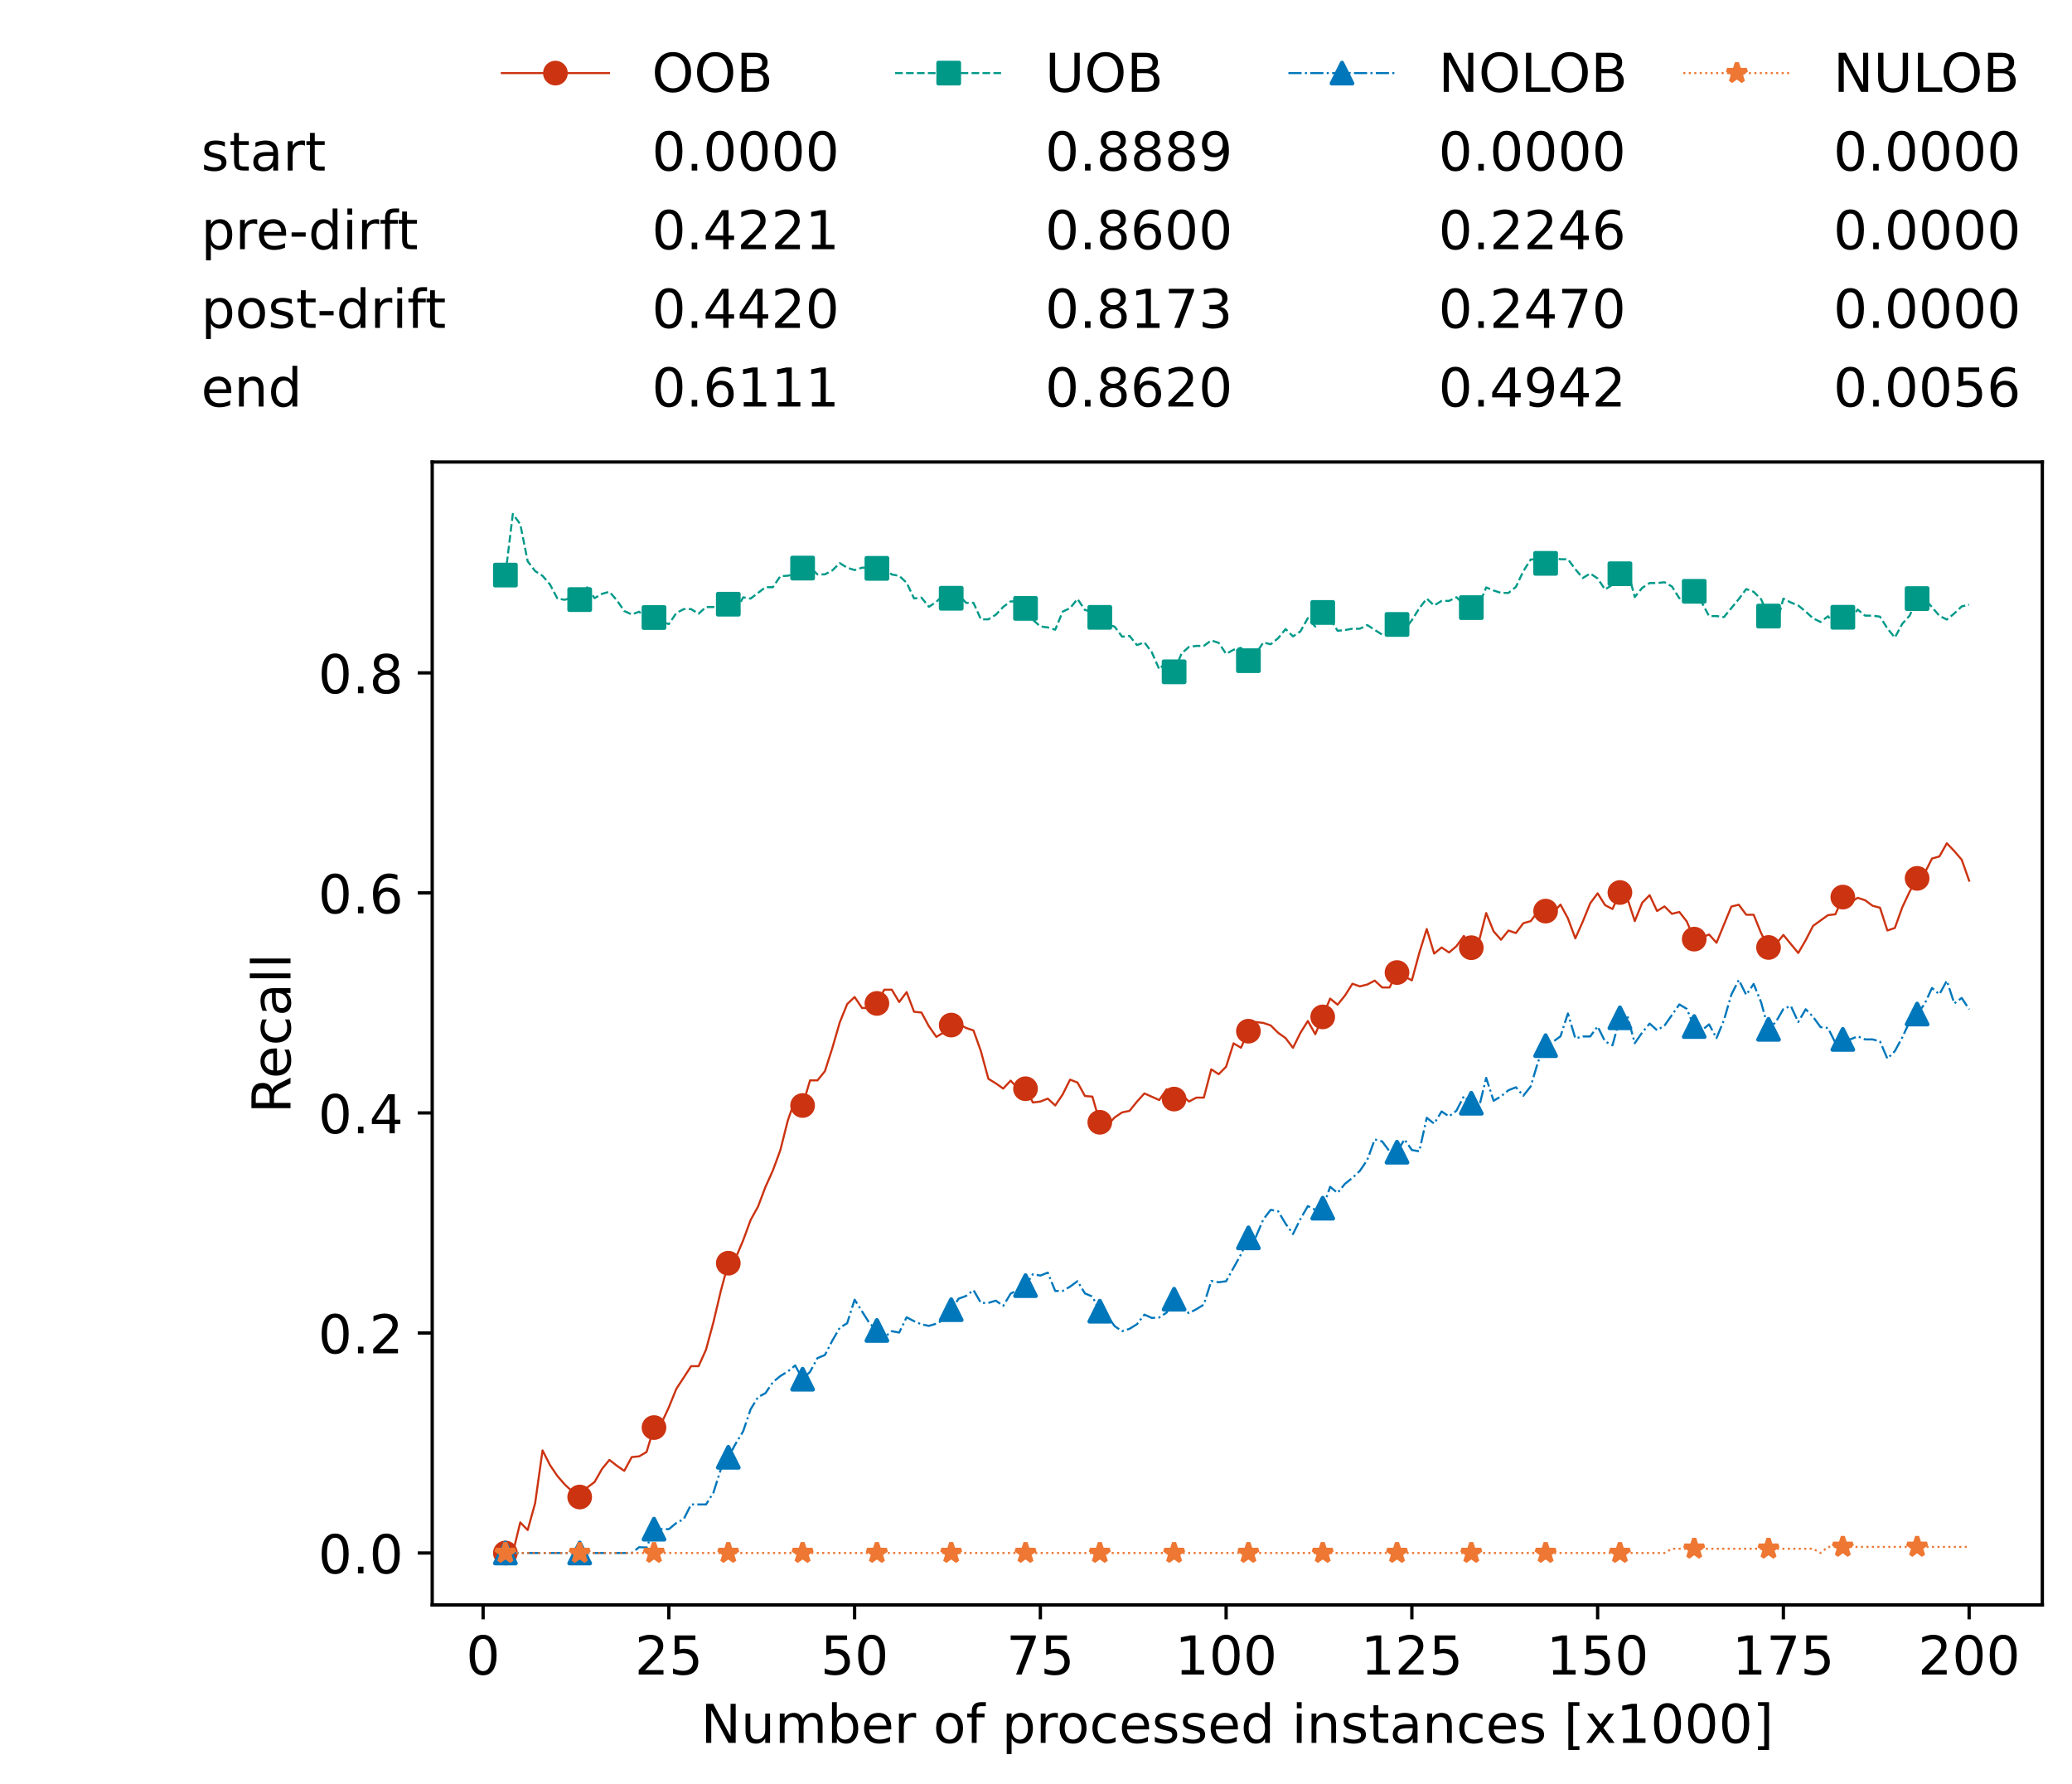 <?xml version="1.0" encoding="utf-8" standalone="no"?>
<!DOCTYPE svg PUBLIC "-//W3C//DTD SVG 1.1//EN"
  "http://www.w3.org/Graphics/SVG/1.1/DTD/svg11.dtd">
<!-- Created with matplotlib (https://matplotlib.org/) -->
<svg height="432.615pt" version="1.1" viewBox="0 0 502.65 432.615" width="502.65pt" xmlns="http://www.w3.org/2000/svg" xmlns:xlink="http://www.w3.org/1999/xlink">
 <defs>
  <style type="text/css">*{stroke-linecap:butt;stroke-linejoin:round;}</style>
 </defs>
 <g id="figure_1">
  <g id="patch_1">
   <path d="M 0 432.615 
L 502.65 432.615 
L 502.65 0 
L 0 0 
z
" style="fill:#ffffff;"/>
  </g>
  <g id="axes_1">
   <g id="patch_2">
    <path d="M 104.85 389.252 
L 495.45 389.252 
L 495.45 112.052 
L 104.85 112.052 
z
" style="fill:#ffffff;"/>
   </g>
   <g id="matplotlib.axis_1">
    <g id="xtick_1">
     <g id="line2d_1">
      <defs>
       <path d="M 0 0 
L 0 3.5 
" id="m13633dc37e" style="stroke:#000000;stroke-width:0.8;"/>
      </defs>
      <g>
       <use style="stroke:#000000;stroke-width:0.8;" x="117.197" xlink:href="#m13633dc37e" y="389.252"/>
      </g>
     </g>
     <g id="text_1">
      <!-- 0 -->
      <g transform="translate(113.061 406.13)scale(0.13 -0.13)">
       <defs>
        <path d="M 31.781 66.406 
Q 24.172 66.406 20.328 58.906 
Q 16.5 51.422 16.5 36.375 
Q 16.5 21.391 20.328 13.891 
Q 24.172 6.391 31.781 6.391 
Q 39.453 6.391 43.281 13.891 
Q 47.125 21.391 47.125 36.375 
Q 47.125 51.422 43.281 58.906 
Q 39.453 66.406 31.781 66.406 
z
M 31.781 74.219 
Q 44.047 74.219 50.516 64.516 
Q 56.984 54.828 56.984 36.375 
Q 56.984 17.969 50.516 8.266 
Q 44.047 -1.422 31.781 -1.422 
Q 19.531 -1.422 13.062 8.266 
Q 6.594 17.969 6.594 36.375 
Q 6.594 54.828 13.062 64.516 
Q 19.531 74.219 31.781 74.219 
z
" id="DejaVuSans-48"/>
       </defs>
       <use xlink:href="#DejaVuSans-48"/>
      </g>
     </g>
    </g>
    <g id="xtick_2">
     <g id="line2d_2">
      <g>
       <use style="stroke:#000000;stroke-width:0.8;" x="162.259" xlink:href="#m13633dc37e" y="389.252"/>
      </g>
     </g>
     <g id="text_2">
      <!-- 25 -->
      <g transform="translate(153.988 406.13)scale(0.13 -0.13)">
       <defs>
        <path d="M 19.188 8.297 
L 53.609 8.297 
L 53.609 0 
L 7.328 0 
L 7.328 8.297 
Q 12.938 14.109 22.625 23.891 
Q 32.328 33.688 34.812 36.531 
Q 39.547 41.844 41.422 45.531 
Q 43.312 49.219 43.312 52.781 
Q 43.312 58.594 39.234 62.25 
Q 35.156 65.922 28.609 65.922 
Q 23.969 65.922 18.812 64.312 
Q 13.672 62.703 7.812 59.422 
L 7.812 69.391 
Q 13.766 71.781 18.938 73 
Q 24.125 74.219 28.422 74.219 
Q 39.75 74.219 46.484 68.547 
Q 53.219 62.891 53.219 53.422 
Q 53.219 48.922 51.531 44.891 
Q 49.859 40.875 45.406 35.406 
Q 44.188 33.984 37.641 27.219 
Q 31.109 20.453 19.188 8.297 
z
" id="DejaVuSans-50"/>
        <path d="M 10.797 72.906 
L 49.516 72.906 
L 49.516 64.594 
L 19.828 64.594 
L 19.828 46.734 
Q 21.969 47.469 24.109 47.828 
Q 26.266 48.188 28.422 48.188 
Q 40.625 48.188 47.75 41.5 
Q 54.891 34.812 54.891 23.391 
Q 54.891 11.625 47.562 5.094 
Q 40.234 -1.422 26.906 -1.422 
Q 22.312 -1.422 17.547 -0.641 
Q 12.797 0.141 7.719 1.703 
L 7.719 11.625 
Q 12.109 9.234 16.797 8.062 
Q 21.484 6.891 26.703 6.891 
Q 35.156 6.891 40.078 11.328 
Q 45.016 15.766 45.016 23.391 
Q 45.016 31 40.078 35.438 
Q 35.156 39.891 26.703 39.891 
Q 22.75 39.891 18.812 39.016 
Q 14.891 38.141 10.797 36.281 
z
" id="DejaVuSans-53"/>
       </defs>
       <use xlink:href="#DejaVuSans-50"/>
       <use x="63.623" xlink:href="#DejaVuSans-53"/>
      </g>
     </g>
    </g>
    <g id="xtick_3">
     <g id="line2d_3">
      <g>
       <use style="stroke:#000000;stroke-width:0.8;" x="207.322" xlink:href="#m13633dc37e" y="389.252"/>
      </g>
     </g>
     <g id="text_3">
      <!-- 50 -->
      <g transform="translate(199.05 406.13)scale(0.13 -0.13)">
       <use xlink:href="#DejaVuSans-53"/>
       <use x="63.623" xlink:href="#DejaVuSans-48"/>
      </g>
     </g>
    </g>
    <g id="xtick_4">
     <g id="line2d_4">
      <g>
       <use style="stroke:#000000;stroke-width:0.8;" x="252.384" xlink:href="#m13633dc37e" y="389.252"/>
      </g>
     </g>
     <g id="text_4">
      <!-- 75 -->
      <g transform="translate(244.113 406.13)scale(0.13 -0.13)">
       <defs>
        <path d="M 8.203 72.906 
L 55.078 72.906 
L 55.078 68.703 
L 28.609 0 
L 18.312 0 
L 43.219 64.594 
L 8.203 64.594 
z
" id="DejaVuSans-55"/>
       </defs>
       <use xlink:href="#DejaVuSans-55"/>
       <use x="63.623" xlink:href="#DejaVuSans-53"/>
      </g>
     </g>
    </g>
    <g id="xtick_5">
     <g id="line2d_5">
      <g>
       <use style="stroke:#000000;stroke-width:0.8;" x="297.446" xlink:href="#m13633dc37e" y="389.252"/>
      </g>
     </g>
     <g id="text_5">
      <!-- 100 -->
      <g transform="translate(285.039 406.13)scale(0.13 -0.13)">
       <defs>
        <path d="M 12.406 8.297 
L 28.516 8.297 
L 28.516 63.922 
L 10.984 60.406 
L 10.984 69.391 
L 28.422 72.906 
L 38.281 72.906 
L 38.281 8.297 
L 54.391 8.297 
L 54.391 0 
L 12.406 0 
z
" id="DejaVuSans-49"/>
       </defs>
       <use xlink:href="#DejaVuSans-49"/>
       <use x="63.623" xlink:href="#DejaVuSans-48"/>
       <use x="127.246" xlink:href="#DejaVuSans-48"/>
      </g>
     </g>
    </g>
    <g id="xtick_6">
     <g id="line2d_6">
      <g>
       <use style="stroke:#000000;stroke-width:0.8;" x="342.509" xlink:href="#m13633dc37e" y="389.252"/>
      </g>
     </g>
     <g id="text_6">
      <!-- 125 -->
      <g transform="translate(330.102 406.13)scale(0.13 -0.13)">
       <use xlink:href="#DejaVuSans-49"/>
       <use x="63.623" xlink:href="#DejaVuSans-50"/>
       <use x="127.246" xlink:href="#DejaVuSans-53"/>
      </g>
     </g>
    </g>
    <g id="xtick_7">
     <g id="line2d_7">
      <g>
       <use style="stroke:#000000;stroke-width:0.8;" x="387.571" xlink:href="#m13633dc37e" y="389.252"/>
      </g>
     </g>
     <g id="text_7">
      <!-- 150 -->
      <g transform="translate(375.164 406.13)scale(0.13 -0.13)">
       <use xlink:href="#DejaVuSans-49"/>
       <use x="63.623" xlink:href="#DejaVuSans-53"/>
       <use x="127.246" xlink:href="#DejaVuSans-48"/>
      </g>
     </g>
    </g>
    <g id="xtick_8">
     <g id="line2d_8">
      <g>
       <use style="stroke:#000000;stroke-width:0.8;" x="432.633" xlink:href="#m13633dc37e" y="389.252"/>
      </g>
     </g>
     <g id="text_8">
      <!-- 175 -->
      <g transform="translate(420.226 406.13)scale(0.13 -0.13)">
       <use xlink:href="#DejaVuSans-49"/>
       <use x="63.623" xlink:href="#DejaVuSans-55"/>
       <use x="127.246" xlink:href="#DejaVuSans-53"/>
      </g>
     </g>
    </g>
    <g id="xtick_9">
     <g id="line2d_9">
      <g>
       <use style="stroke:#000000;stroke-width:0.8;" x="477.695" xlink:href="#m13633dc37e" y="389.252"/>
      </g>
     </g>
     <g id="text_9">
      <!-- 200 -->
      <g transform="translate(465.289 406.13)scale(0.13 -0.13)">
       <use xlink:href="#DejaVuSans-50"/>
       <use x="63.623" xlink:href="#DejaVuSans-48"/>
       <use x="127.246" xlink:href="#DejaVuSans-48"/>
      </g>
     </g>
    </g>
    <g id="text_10">
     <!-- Number of processed instances [x1000] -->
     <g transform="translate(170.025 422.711)scale(0.13 -0.13)">
      <defs>
       <path d="M 9.812 72.906 
L 23.094 72.906 
L 55.422 11.922 
L 55.422 72.906 
L 64.984 72.906 
L 64.984 0 
L 51.703 0 
L 19.391 60.984 
L 19.391 0 
L 9.812 0 
z
" id="DejaVuSans-78"/>
       <path d="M 8.5 21.578 
L 8.5 54.688 
L 17.484 54.688 
L 17.484 21.922 
Q 17.484 14.156 20.5 10.266 
Q 23.531 6.391 29.594 6.391 
Q 36.859 6.391 41.078 11.031 
Q 45.312 15.672 45.312 23.688 
L 45.312 54.688 
L 54.297 54.688 
L 54.297 0 
L 45.312 0 
L 45.312 8.406 
Q 42.047 3.422 37.719 1 
Q 33.406 -1.422 27.688 -1.422 
Q 18.266 -1.422 13.375 4.438 
Q 8.5 10.297 8.5 21.578 
z
M 31.109 56 
z
" id="DejaVuSans-117"/>
       <path d="M 52 44.188 
Q 55.375 50.25 60.062 53.125 
Q 64.75 56 71.094 56 
Q 79.641 56 84.281 50.016 
Q 88.922 44.047 88.922 33.016 
L 88.922 0 
L 79.891 0 
L 79.891 32.719 
Q 79.891 40.578 77.094 44.375 
Q 74.312 48.188 68.609 48.188 
Q 61.625 48.188 57.562 43.547 
Q 53.516 38.922 53.516 30.906 
L 53.516 0 
L 44.484 0 
L 44.484 32.719 
Q 44.484 40.625 41.703 44.406 
Q 38.922 48.188 33.109 48.188 
Q 26.219 48.188 22.156 43.531 
Q 18.109 38.875 18.109 30.906 
L 18.109 0 
L 9.078 0 
L 9.078 54.688 
L 18.109 54.688 
L 18.109 46.188 
Q 21.188 51.219 25.484 53.609 
Q 29.781 56 35.688 56 
Q 41.656 56 45.828 52.969 
Q 50 49.953 52 44.188 
z
" id="DejaVuSans-109"/>
       <path d="M 48.688 27.297 
Q 48.688 37.203 44.609 42.844 
Q 40.531 48.484 33.406 48.484 
Q 26.266 48.484 22.188 42.844 
Q 18.109 37.203 18.109 27.297 
Q 18.109 17.391 22.188 11.75 
Q 26.266 6.109 33.406 6.109 
Q 40.531 6.109 44.609 11.75 
Q 48.688 17.391 48.688 27.297 
z
M 18.109 46.391 
Q 20.953 51.266 25.266 53.625 
Q 29.594 56 35.594 56 
Q 45.562 56 51.781 48.094 
Q 58.016 40.188 58.016 27.297 
Q 58.016 14.406 51.781 6.484 
Q 45.562 -1.422 35.594 -1.422 
Q 29.594 -1.422 25.266 0.953 
Q 20.953 3.328 18.109 8.203 
L 18.109 0 
L 9.078 0 
L 9.078 75.984 
L 18.109 75.984 
z
" id="DejaVuSans-98"/>
       <path d="M 56.203 29.594 
L 56.203 25.203 
L 14.891 25.203 
Q 15.484 15.922 20.484 11.062 
Q 25.484 6.203 34.422 6.203 
Q 39.594 6.203 44.453 7.469 
Q 49.312 8.734 54.109 11.281 
L 54.109 2.781 
Q 49.266 0.734 44.188 -0.344 
Q 39.109 -1.422 33.891 -1.422 
Q 20.797 -1.422 13.156 6.188 
Q 5.516 13.812 5.516 26.812 
Q 5.516 40.234 12.766 48.109 
Q 20.016 56 32.328 56 
Q 43.359 56 49.781 48.891 
Q 56.203 41.797 56.203 29.594 
z
M 47.219 32.234 
Q 47.125 39.594 43.094 43.984 
Q 39.062 48.391 32.422 48.391 
Q 24.906 48.391 20.391 44.141 
Q 15.875 39.891 15.188 32.172 
z
" id="DejaVuSans-101"/>
       <path d="M 41.109 46.297 
Q 39.594 47.172 37.812 47.578 
Q 36.031 48 33.891 48 
Q 26.266 48 22.188 43.047 
Q 18.109 38.094 18.109 28.812 
L 18.109 0 
L 9.078 0 
L 9.078 54.688 
L 18.109 54.688 
L 18.109 46.188 
Q 20.953 51.172 25.484 53.578 
Q 30.031 56 36.531 56 
Q 37.453 56 38.578 55.875 
Q 39.703 55.766 41.062 55.516 
z
" id="DejaVuSans-114"/>
       <path id="DejaVuSans-32"/>
       <path d="M 30.609 48.391 
Q 23.391 48.391 19.188 42.75 
Q 14.984 37.109 14.984 27.297 
Q 14.984 17.484 19.156 11.844 
Q 23.344 6.203 30.609 6.203 
Q 37.797 6.203 41.984 11.859 
Q 46.188 17.531 46.188 27.297 
Q 46.188 37.016 41.984 42.703 
Q 37.797 48.391 30.609 48.391 
z
M 30.609 56 
Q 42.328 56 49.016 48.375 
Q 55.719 40.766 55.719 27.297 
Q 55.719 13.875 49.016 6.219 
Q 42.328 -1.422 30.609 -1.422 
Q 18.844 -1.422 12.172 6.219 
Q 5.516 13.875 5.516 27.297 
Q 5.516 40.766 12.172 48.375 
Q 18.844 56 30.609 56 
z
" id="DejaVuSans-111"/>
       <path d="M 37.109 75.984 
L 37.109 68.5 
L 28.516 68.5 
Q 23.688 68.5 21.797 66.547 
Q 19.922 64.594 19.922 59.516 
L 19.922 54.688 
L 34.719 54.688 
L 34.719 47.703 
L 19.922 47.703 
L 19.922 0 
L 10.891 0 
L 10.891 47.703 
L 2.297 47.703 
L 2.297 54.688 
L 10.891 54.688 
L 10.891 58.5 
Q 10.891 67.625 15.141 71.797 
Q 19.391 75.984 28.609 75.984 
z
" id="DejaVuSans-102"/>
       <path d="M 18.109 8.203 
L 18.109 -20.797 
L 9.078 -20.797 
L 9.078 54.688 
L 18.109 54.688 
L 18.109 46.391 
Q 20.953 51.266 25.266 53.625 
Q 29.594 56 35.594 56 
Q 45.562 56 51.781 48.094 
Q 58.016 40.188 58.016 27.297 
Q 58.016 14.406 51.781 6.484 
Q 45.562 -1.422 35.594 -1.422 
Q 29.594 -1.422 25.266 0.953 
Q 20.953 3.328 18.109 8.203 
z
M 48.688 27.297 
Q 48.688 37.203 44.609 42.844 
Q 40.531 48.484 33.406 48.484 
Q 26.266 48.484 22.188 42.844 
Q 18.109 37.203 18.109 27.297 
Q 18.109 17.391 22.188 11.75 
Q 26.266 6.109 33.406 6.109 
Q 40.531 6.109 44.609 11.75 
Q 48.688 17.391 48.688 27.297 
z
" id="DejaVuSans-112"/>
       <path d="M 48.781 52.594 
L 48.781 44.188 
Q 44.969 46.297 41.141 47.344 
Q 37.312 48.391 33.406 48.391 
Q 24.656 48.391 19.812 42.844 
Q 14.984 37.312 14.984 27.297 
Q 14.984 17.281 19.812 11.734 
Q 24.656 6.203 33.406 6.203 
Q 37.312 6.203 41.141 7.25 
Q 44.969 8.297 48.781 10.406 
L 48.781 2.094 
Q 45.016 0.344 40.984 -0.531 
Q 36.969 -1.422 32.422 -1.422 
Q 20.062 -1.422 12.781 6.344 
Q 5.516 14.109 5.516 27.297 
Q 5.516 40.672 12.859 48.328 
Q 20.219 56 33.016 56 
Q 37.156 56 41.109 55.141 
Q 45.062 54.297 48.781 52.594 
z
" id="DejaVuSans-99"/>
       <path d="M 44.281 53.078 
L 44.281 44.578 
Q 40.484 46.531 36.375 47.5 
Q 32.281 48.484 27.875 48.484 
Q 21.188 48.484 17.844 46.438 
Q 14.5 44.391 14.5 40.281 
Q 14.5 37.156 16.891 35.375 
Q 19.281 33.594 26.516 31.984 
L 29.594 31.297 
Q 39.156 29.25 43.188 25.516 
Q 47.219 21.781 47.219 15.094 
Q 47.219 7.469 41.188 3.016 
Q 35.156 -1.422 24.609 -1.422 
Q 20.219 -1.422 15.453 -0.562 
Q 10.688 0.297 5.422 2 
L 5.422 11.281 
Q 10.406 8.688 15.234 7.391 
Q 20.062 6.109 24.812 6.109 
Q 31.156 6.109 34.562 8.281 
Q 37.984 10.453 37.984 14.406 
Q 37.984 18.062 35.516 20.016 
Q 33.062 21.969 24.703 23.781 
L 21.578 24.516 
Q 13.234 26.266 9.516 29.906 
Q 5.812 33.547 5.812 39.891 
Q 5.812 47.609 11.281 51.797 
Q 16.75 56 26.812 56 
Q 31.781 56 36.172 55.266 
Q 40.578 54.547 44.281 53.078 
z
" id="DejaVuSans-115"/>
       <path d="M 45.406 46.391 
L 45.406 75.984 
L 54.391 75.984 
L 54.391 0 
L 45.406 0 
L 45.406 8.203 
Q 42.578 3.328 38.25 0.953 
Q 33.938 -1.422 27.875 -1.422 
Q 17.969 -1.422 11.734 6.484 
Q 5.516 14.406 5.516 27.297 
Q 5.516 40.188 11.734 48.094 
Q 17.969 56 27.875 56 
Q 33.938 56 38.25 53.625 
Q 42.578 51.266 45.406 46.391 
z
M 14.797 27.297 
Q 14.797 17.391 18.875 11.75 
Q 22.953 6.109 30.078 6.109 
Q 37.203 6.109 41.297 11.75 
Q 45.406 17.391 45.406 27.297 
Q 45.406 37.203 41.297 42.844 
Q 37.203 48.484 30.078 48.484 
Q 22.953 48.484 18.875 42.844 
Q 14.797 37.203 14.797 27.297 
z
" id="DejaVuSans-100"/>
       <path d="M 9.422 54.688 
L 18.406 54.688 
L 18.406 0 
L 9.422 0 
z
M 9.422 75.984 
L 18.406 75.984 
L 18.406 64.594 
L 9.422 64.594 
z
" id="DejaVuSans-105"/>
       <path d="M 54.891 33.016 
L 54.891 0 
L 45.906 0 
L 45.906 32.719 
Q 45.906 40.484 42.875 44.328 
Q 39.844 48.188 33.797 48.188 
Q 26.516 48.188 22.312 43.547 
Q 18.109 38.922 18.109 30.906 
L 18.109 0 
L 9.078 0 
L 9.078 54.688 
L 18.109 54.688 
L 18.109 46.188 
Q 21.344 51.125 25.703 53.562 
Q 30.078 56 35.797 56 
Q 45.219 56 50.047 50.172 
Q 54.891 44.344 54.891 33.016 
z
" id="DejaVuSans-110"/>
       <path d="M 18.312 70.219 
L 18.312 54.688 
L 36.812 54.688 
L 36.812 47.703 
L 18.312 47.703 
L 18.312 18.016 
Q 18.312 11.328 20.141 9.422 
Q 21.969 7.516 27.594 7.516 
L 36.812 7.516 
L 36.812 0 
L 27.594 0 
Q 17.188 0 13.234 3.875 
Q 9.281 7.766 9.281 18.016 
L 9.281 47.703 
L 2.688 47.703 
L 2.688 54.688 
L 9.281 54.688 
L 9.281 70.219 
z
" id="DejaVuSans-116"/>
       <path d="M 34.281 27.484 
Q 23.391 27.484 19.188 25 
Q 14.984 22.516 14.984 16.5 
Q 14.984 11.719 18.141 8.906 
Q 21.297 6.109 26.703 6.109 
Q 34.188 6.109 38.703 11.406 
Q 43.219 16.703 43.219 25.484 
L 43.219 27.484 
z
M 52.203 31.203 
L 52.203 0 
L 43.219 0 
L 43.219 8.297 
Q 40.141 3.328 35.547 0.953 
Q 30.953 -1.422 24.312 -1.422 
Q 15.922 -1.422 10.953 3.297 
Q 6 8.016 6 15.922 
Q 6 25.141 12.172 29.828 
Q 18.359 34.516 30.609 34.516 
L 43.219 34.516 
L 43.219 35.406 
Q 43.219 41.609 39.141 45 
Q 35.062 48.391 27.688 48.391 
Q 23 48.391 18.547 47.266 
Q 14.109 46.141 10.016 43.891 
L 10.016 52.203 
Q 14.938 54.109 19.578 55.047 
Q 24.219 56 28.609 56 
Q 40.484 56 46.344 49.844 
Q 52.203 43.703 52.203 31.203 
z
" id="DejaVuSans-97"/>
       <path d="M 8.594 75.984 
L 29.297 75.984 
L 29.297 69 
L 17.578 69 
L 17.578 -6.203 
L 29.297 -6.203 
L 29.297 -13.188 
L 8.594 -13.188 
z
" id="DejaVuSans-91"/>
       <path d="M 54.891 54.688 
L 35.109 28.078 
L 55.906 0 
L 45.312 0 
L 29.391 21.484 
L 13.484 0 
L 2.875 0 
L 24.125 28.609 
L 4.688 54.688 
L 15.281 54.688 
L 29.781 35.203 
L 44.281 54.688 
z
" id="DejaVuSans-120"/>
       <path d="M 30.422 75.984 
L 30.422 -13.188 
L 9.719 -13.188 
L 9.719 -6.203 
L 21.391 -6.203 
L 21.391 69 
L 9.719 69 
L 9.719 75.984 
z
" id="DejaVuSans-93"/>
      </defs>
      <use xlink:href="#DejaVuSans-78"/>
      <use x="74.805" xlink:href="#DejaVuSans-117"/>
      <use x="138.184" xlink:href="#DejaVuSans-109"/>
      <use x="235.596" xlink:href="#DejaVuSans-98"/>
      <use x="299.072" xlink:href="#DejaVuSans-101"/>
      <use x="360.596" xlink:href="#DejaVuSans-114"/>
      <use x="401.709" xlink:href="#DejaVuSans-32"/>
      <use x="433.496" xlink:href="#DejaVuSans-111"/>
      <use x="494.678" xlink:href="#DejaVuSans-102"/>
      <use x="529.883" xlink:href="#DejaVuSans-32"/>
      <use x="561.67" xlink:href="#DejaVuSans-112"/>
      <use x="625.146" xlink:href="#DejaVuSans-114"/>
      <use x="664.01" xlink:href="#DejaVuSans-111"/>
      <use x="725.191" xlink:href="#DejaVuSans-99"/>
      <use x="780.172" xlink:href="#DejaVuSans-101"/>
      <use x="841.695" xlink:href="#DejaVuSans-115"/>
      <use x="893.795" xlink:href="#DejaVuSans-115"/>
      <use x="945.895" xlink:href="#DejaVuSans-101"/>
      <use x="1007.418" xlink:href="#DejaVuSans-100"/>
      <use x="1070.895" xlink:href="#DejaVuSans-32"/>
      <use x="1102.682" xlink:href="#DejaVuSans-105"/>
      <use x="1130.465" xlink:href="#DejaVuSans-110"/>
      <use x="1193.844" xlink:href="#DejaVuSans-115"/>
      <use x="1245.943" xlink:href="#DejaVuSans-116"/>
      <use x="1285.152" xlink:href="#DejaVuSans-97"/>
      <use x="1346.432" xlink:href="#DejaVuSans-110"/>
      <use x="1409.811" xlink:href="#DejaVuSans-99"/>
      <use x="1464.791" xlink:href="#DejaVuSans-101"/>
      <use x="1526.314" xlink:href="#DejaVuSans-115"/>
      <use x="1578.414" xlink:href="#DejaVuSans-32"/>
      <use x="1610.201" xlink:href="#DejaVuSans-91"/>
      <use x="1649.215" xlink:href="#DejaVuSans-120"/>
      <use x="1708.395" xlink:href="#DejaVuSans-49"/>
      <use x="1772.018" xlink:href="#DejaVuSans-48"/>
      <use x="1835.641" xlink:href="#DejaVuSans-48"/>
      <use x="1899.264" xlink:href="#DejaVuSans-48"/>
      <use x="1962.887" xlink:href="#DejaVuSans-93"/>
     </g>
    </g>
   </g>
   <g id="matplotlib.axis_2">
    <g id="ytick_1">
     <g id="line2d_10">
      <defs>
       <path d="M 0 0 
L -3.5 0 
" id="m7b287a3c92" style="stroke:#000000;stroke-width:0.8;"/>
      </defs>
      <g>
       <use style="stroke:#000000;stroke-width:0.8;" x="104.85" xlink:href="#m7b287a3c92" y="376.652"/>
      </g>
     </g>
     <g id="text_11">
      <!-- 0.0 -->
      <g transform="translate(77.176 381.591)scale(0.13 -0.13)">
       <defs>
        <path d="M 10.688 12.406 
L 21 12.406 
L 21 0 
L 10.688 0 
z
" id="DejaVuSans-46"/>
       </defs>
       <use xlink:href="#DejaVuSans-48"/>
       <use x="63.623" xlink:href="#DejaVuSans-46"/>
       <use x="95.41" xlink:href="#DejaVuSans-48"/>
      </g>
     </g>
    </g>
    <g id="ytick_2">
     <g id="line2d_11">
      <g>
       <use style="stroke:#000000;stroke-width:0.8;" x="104.85" xlink:href="#m7b287a3c92" y="323.287"/>
      </g>
     </g>
     <g id="text_12">
      <!-- 0.2 -->
      <g transform="translate(77.176 328.226)scale(0.13 -0.13)">
       <use xlink:href="#DejaVuSans-48"/>
       <use x="63.623" xlink:href="#DejaVuSans-46"/>
       <use x="95.41" xlink:href="#DejaVuSans-50"/>
      </g>
     </g>
    </g>
    <g id="ytick_3">
     <g id="line2d_12">
      <g>
       <use style="stroke:#000000;stroke-width:0.8;" x="104.85" xlink:href="#m7b287a3c92" y="269.922"/>
      </g>
     </g>
     <g id="text_13">
      <!-- 0.4 -->
      <g transform="translate(77.176 274.861)scale(0.13 -0.13)">
       <defs>
        <path d="M 37.797 64.312 
L 12.891 25.391 
L 37.797 25.391 
z
M 35.203 72.906 
L 47.609 72.906 
L 47.609 25.391 
L 58.016 25.391 
L 58.016 17.188 
L 47.609 17.188 
L 47.609 0 
L 37.797 0 
L 37.797 17.188 
L 4.891 17.188 
L 4.891 26.703 
z
" id="DejaVuSans-52"/>
       </defs>
       <use xlink:href="#DejaVuSans-48"/>
       <use x="63.623" xlink:href="#DejaVuSans-46"/>
       <use x="95.41" xlink:href="#DejaVuSans-52"/>
      </g>
     </g>
    </g>
    <g id="ytick_4">
     <g id="line2d_13">
      <g>
       <use style="stroke:#000000;stroke-width:0.8;" x="104.85" xlink:href="#m7b287a3c92" y="216.558"/>
      </g>
     </g>
     <g id="text_14">
      <!-- 0.6 -->
      <g transform="translate(77.176 221.497)scale(0.13 -0.13)">
       <defs>
        <path d="M 33.016 40.375 
Q 26.375 40.375 22.484 35.828 
Q 18.609 31.297 18.609 23.391 
Q 18.609 15.531 22.484 10.953 
Q 26.375 6.391 33.016 6.391 
Q 39.656 6.391 43.531 10.953 
Q 47.406 15.531 47.406 23.391 
Q 47.406 31.297 43.531 35.828 
Q 39.656 40.375 33.016 40.375 
z
M 52.594 71.297 
L 52.594 62.312 
Q 48.875 64.062 45.094 64.984 
Q 41.312 65.922 37.594 65.922 
Q 27.828 65.922 22.672 59.328 
Q 17.531 52.734 16.797 39.406 
Q 19.672 43.656 24.016 45.922 
Q 28.375 48.188 33.594 48.188 
Q 44.578 48.188 50.953 41.516 
Q 57.328 34.859 57.328 23.391 
Q 57.328 12.156 50.688 5.359 
Q 44.047 -1.422 33.016 -1.422 
Q 20.359 -1.422 13.672 8.266 
Q 6.984 17.969 6.984 36.375 
Q 6.984 53.656 15.188 63.938 
Q 23.391 74.219 37.203 74.219 
Q 40.922 74.219 44.703 73.484 
Q 48.484 72.75 52.594 71.297 
z
" id="DejaVuSans-54"/>
       </defs>
       <use xlink:href="#DejaVuSans-48"/>
       <use x="63.623" xlink:href="#DejaVuSans-46"/>
       <use x="95.41" xlink:href="#DejaVuSans-54"/>
      </g>
     </g>
    </g>
    <g id="ytick_5">
     <g id="line2d_14">
      <g>
       <use style="stroke:#000000;stroke-width:0.8;" x="104.85" xlink:href="#m7b287a3c92" y="163.193"/>
      </g>
     </g>
     <g id="text_15">
      <!-- 0.8 -->
      <g transform="translate(77.176 168.132)scale(0.13 -0.13)">
       <defs>
        <path d="M 31.781 34.625 
Q 24.75 34.625 20.719 30.859 
Q 16.703 27.094 16.703 20.516 
Q 16.703 13.922 20.719 10.156 
Q 24.75 6.391 31.781 6.391 
Q 38.812 6.391 42.859 10.172 
Q 46.922 13.969 46.922 20.516 
Q 46.922 27.094 42.891 30.859 
Q 38.875 34.625 31.781 34.625 
z
M 21.922 38.812 
Q 15.578 40.375 12.031 44.719 
Q 8.5 49.078 8.5 55.328 
Q 8.5 64.062 14.719 69.141 
Q 20.953 74.219 31.781 74.219 
Q 42.672 74.219 48.875 69.141 
Q 55.078 64.062 55.078 55.328 
Q 55.078 49.078 51.531 44.719 
Q 48 40.375 41.703 38.812 
Q 48.828 37.156 52.797 32.312 
Q 56.781 27.484 56.781 20.516 
Q 56.781 9.906 50.312 4.234 
Q 43.844 -1.422 31.781 -1.422 
Q 19.734 -1.422 13.25 4.234 
Q 6.781 9.906 6.781 20.516 
Q 6.781 27.484 10.781 32.312 
Q 14.797 37.156 21.922 38.812 
z
M 18.312 54.391 
Q 18.312 48.734 21.844 45.562 
Q 25.391 42.391 31.781 42.391 
Q 38.141 42.391 41.719 45.562 
Q 45.312 48.734 45.312 54.391 
Q 45.312 60.062 41.719 63.234 
Q 38.141 66.406 31.781 66.406 
Q 25.391 66.406 21.844 63.234 
Q 18.312 60.062 18.312 54.391 
z
" id="DejaVuSans-56"/>
       </defs>
       <use xlink:href="#DejaVuSans-48"/>
       <use x="63.623" xlink:href="#DejaVuSans-46"/>
       <use x="95.41" xlink:href="#DejaVuSans-56"/>
      </g>
     </g>
    </g>
    <g id="text_16">
     <!-- Recall -->
     <g transform="translate(70.472 270.044)rotate(-90)scale(0.13 -0.13)">
      <defs>
       <path d="M 44.391 34.188 
Q 47.562 33.109 50.562 29.594 
Q 53.562 26.078 56.594 19.922 
L 66.609 0 
L 56 0 
L 46.688 18.703 
Q 43.062 26.031 39.672 28.422 
Q 36.281 30.812 30.422 30.812 
L 19.672 30.812 
L 19.672 0 
L 9.812 0 
L 9.812 72.906 
L 32.078 72.906 
Q 44.578 72.906 50.734 67.672 
Q 56.891 62.453 56.891 51.906 
Q 56.891 45.016 53.688 40.469 
Q 50.484 35.938 44.391 34.188 
z
M 19.672 64.797 
L 19.672 38.922 
L 32.078 38.922 
Q 39.203 38.922 42.844 42.219 
Q 46.484 45.516 46.484 51.906 
Q 46.484 58.297 42.844 61.547 
Q 39.203 64.797 32.078 64.797 
z
" id="DejaVuSans-82"/>
       <path d="M 9.422 75.984 
L 18.406 75.984 
L 18.406 0 
L 9.422 0 
z
" id="DejaVuSans-108"/>
      </defs>
      <use xlink:href="#DejaVuSans-82"/>
      <use x="64.982" xlink:href="#DejaVuSans-101"/>
      <use x="126.506" xlink:href="#DejaVuSans-99"/>
      <use x="181.486" xlink:href="#DejaVuSans-97"/>
      <use x="242.766" xlink:href="#DejaVuSans-108"/>
      <use x="270.549" xlink:href="#DejaVuSans-108"/>
     </g>
    </g>
   </g>
   <g id="line2d_15"/>
   <g id="line2d_16"/>
   <g id="line2d_17"/>
   <g id="line2d_18"/>
   <g id="line2d_19"/>
   <g id="line2d_20">
    <path clip-path="url(#pf0ab1906bf)" d="M 122.605 376.652 
L 124.407 376.652 
L 126.21 369.24 
L 128.012 371.093 
L 129.815 364.581 
L 131.617 351.769 
L 133.419 355.324 
L 135.222 357.99 
L 137.024 360.064 
L 138.827 361.722 
L 140.629 363.08 
L 142.432 360.79 
L 144.234 359.444 
L 146.037 356.275 
L 147.839 354.076 
L 149.642 355.487 
L 151.444 356.732 
L 153.247 353.392 
L 155.049 353.212 
L 156.852 352.16 
L 158.654 346.231 
L 160.457 345.204 
L 162.259 341.313 
L 164.062 336.866 
L 167.667 331.339 
L 169.469 331.339 
L 171.272 327.337 
L 173.074 320.666 
L 174.877 313.043 
L 176.679 306.372 
L 178.482 305.089 
L 180.284 300.827 
L 182.087 295.901 
L 183.889 292.64 
L 185.692 287.876 
L 187.494 283.873 
L 189.297 278.981 
L 191.099 271.826 
L 192.902 266.637 
L 194.704 268.12 
L 196.507 262.031 
L 198.309 262.031 
L 200.112 259.807 
L 201.914 254.196 
L 203.717 247.97 
L 205.519 243.523 
L 207.322 241.807 
L 209.124 244.476 
L 210.927 244.476 
L 212.729 243.364 
L 214.532 240.028 
L 216.334 240.028 
L 218.137 243.03 
L 219.939 240.621 
L 221.742 245.386 
L 223.544 245.577 
L 225.347 248.912 
L 227.149 251.472 
L 228.952 250.394 
L 230.754 248.616 
L 232.557 248.319 
L 234.359 249.32 
L 236.162 249.926 
L 237.964 254.966 
L 239.767 261.637 
L 241.569 262.748 
L 243.372 264.019 
L 245.174 262.092 
L 246.976 263.998 
L 248.779 264.056 
L 250.581 267.392 
L 252.384 267.164 
L 254.186 266.449 
L 255.989 268.116 
L 257.791 265.448 
L 259.594 261.848 
L 261.396 262.556 
L 263.199 265.817 
L 265.001 265.969 
L 266.804 272.194 
L 268.606 272.936 
L 270.409 271.009 
L 272.211 269.796 
L 274.014 269.415 
L 275.816 267.191 
L 277.619 265.19 
L 281.224 266.797 
L 283.026 264.176 
L 284.829 266.563 
L 286.631 265.452 
L 288.434 267.162 
L 290.236 266.209 
L 292.039 266.209 
L 293.841 259.348 
L 295.644 260.534 
L 297.446 258.714 
L 299.249 253.044 
L 301.051 254.106 
L 302.854 250.103 
L 304.656 247.88 
L 306.459 248.092 
L 308.261 248.698 
L 310.064 250.492 
L 311.866 251.762 
L 313.669 254.134 
L 315.471 250.496 
L 317.274 247.622 
L 319.076 250.829 
L 322.681 242.189 
L 324.484 243.672 
L 326.286 241.448 
L 328.089 238.589 
L 329.891 239.224 
L 331.694 238.78 
L 333.496 237.827 
L 335.299 239.494 
L 337.101 239.494 
L 338.904 235.873 
L 342.509 237.772 
L 344.311 231.101 
L 346.114 225.322 
L 347.916 231.278 
L 349.719 229.796 
L 351.521 231.009 
L 353.324 229.484 
L 355.126 226.992 
L 356.928 229.85 
L 358.731 228.482 
L 360.533 221.441 
L 362.336 225.888 
L 364.138 227.913 
L 365.941 225.69 
L 367.743 226.296 
L 369.546 223.914 
L 371.348 223.4 
L 373.151 220.975 
L 374.953 220.975 
L 376.756 221.356 
L 378.558 219.394 
L 380.361 222.729 
L 382.163 227.581 
L 383.966 223.531 
L 385.768 219.084 
L 387.571 216.658 
L 389.373 219.517 
L 391.176 220.47 
L 392.978 216.467 
L 394.781 217.836 
L 396.583 223.394 
L 398.386 218.947 
L 400.188 217.113 
L 401.991 220.954 
L 403.793 219.834 
L 405.596 221.63 
L 407.398 221.19 
L 409.201 223.481 
L 411.003 227.769 
L 412.806 227.388 
L 414.608 226.647 
L 416.411 228.648 
L 420.016 219.872 
L 421.818 219.428 
L 423.621 221.853 
L 425.423 221.853 
L 427.226 226.3 
L 429.028 229.79 
L 430.831 228.981 
L 432.633 226.758 
L 436.238 231.136 
L 438.041 228.037 
L 439.843 224.548 
L 443.448 221.958 
L 445.251 221.746 
L 447.053 217.577 
L 448.856 218.911 
L 450.658 217.746 
L 452.461 218.339 
L 454.263 219.673 
L 456.066 220.15 
L 457.868 225.677 
L 459.671 225.07 
L 461.473 220.067 
L 463.276 216.227 
L 465.078 213.034 
L 466.881 211.821 
L 468.683 208.229 
L 470.485 207.716 
L 472.288 204.523 
L 474.09 206.41 
L 475.893 208.506 
L 477.695 213.589 
L 477.695 213.589 
" style="fill:none;stroke:#cc3311;stroke-linecap:square;stroke-width:0.5;"/>
    <defs>
     <path d="M 0 2.5 
C 0.663 2.5 1.299 2.237 1.768 1.768 
C 2.237 1.299 2.5 0.663 2.5 0 
C 2.5 -0.663 2.237 -1.299 1.768 -1.768 
C 1.299 -2.237 0.663 -2.5 0 -2.5 
C -0.663 -2.5 -1.299 -2.237 -1.768 -1.768 
C -2.237 -1.299 -2.5 -0.663 -2.5 0 
C -2.5 0.663 -2.237 1.299 -1.768 1.768 
C -1.299 2.237 -0.663 2.5 0 2.5 
z
" id="ma924809fe2" style="stroke:#cc3311;"/>
    </defs>
    <g clip-path="url(#pf0ab1906bf)">
     <use style="fill:#cc3311;stroke:#cc3311;" x="122.605" xlink:href="#ma924809fe2" y="376.652"/>
     <use style="fill:#cc3311;stroke:#cc3311;" x="140.629" xlink:href="#ma924809fe2" y="363.08"/>
     <use style="fill:#cc3311;stroke:#cc3311;" x="158.654" xlink:href="#ma924809fe2" y="346.231"/>
     <use style="fill:#cc3311;stroke:#cc3311;" x="176.679" xlink:href="#ma924809fe2" y="306.372"/>
     <use style="fill:#cc3311;stroke:#cc3311;" x="194.704" xlink:href="#ma924809fe2" y="268.12"/>
     <use style="fill:#cc3311;stroke:#cc3311;" x="212.729" xlink:href="#ma924809fe2" y="243.364"/>
     <use style="fill:#cc3311;stroke:#cc3311;" x="230.754" xlink:href="#ma924809fe2" y="248.616"/>
     <use style="fill:#cc3311;stroke:#cc3311;" x="248.779" xlink:href="#ma924809fe2" y="264.056"/>
     <use style="fill:#cc3311;stroke:#cc3311;" x="266.804" xlink:href="#ma924809fe2" y="272.194"/>
     <use style="fill:#cc3311;stroke:#cc3311;" x="284.829" xlink:href="#ma924809fe2" y="266.563"/>
     <use style="fill:#cc3311;stroke:#cc3311;" x="302.854" xlink:href="#ma924809fe2" y="250.103"/>
     <use style="fill:#cc3311;stroke:#cc3311;" x="320.879" xlink:href="#ma924809fe2" y="246.636"/>
     <use style="fill:#cc3311;stroke:#cc3311;" x="338.904" xlink:href="#ma924809fe2" y="235.873"/>
     <use style="fill:#cc3311;stroke:#cc3311;" x="356.928" xlink:href="#ma924809fe2" y="229.85"/>
     <use style="fill:#cc3311;stroke:#cc3311;" x="374.953" xlink:href="#ma924809fe2" y="220.975"/>
     <use style="fill:#cc3311;stroke:#cc3311;" x="392.978" xlink:href="#ma924809fe2" y="216.467"/>
     <use style="fill:#cc3311;stroke:#cc3311;" x="411.003" xlink:href="#ma924809fe2" y="227.769"/>
     <use style="fill:#cc3311;stroke:#cc3311;" x="429.028" xlink:href="#ma924809fe2" y="229.79"/>
     <use style="fill:#cc3311;stroke:#cc3311;" x="447.053" xlink:href="#ma924809fe2" y="217.577"/>
     <use style="fill:#cc3311;stroke:#cc3311;" x="465.078" xlink:href="#ma924809fe2" y="213.034"/>
    </g>
   </g>
   <g id="line2d_21"/>
   <g id="line2d_22"/>
   <g id="line2d_23"/>
   <g id="line2d_24"/>
   <g id="line2d_25">
    <path clip-path="url(#pf0ab1906bf)" d="M 122.605 139.475 
L 124.407 124.652 
L 126.21 127.122 
L 128.012 136.14 
L 129.815 138.501 
L 131.617 139.652 
L 133.419 141.744 
L 135.222 145.167 
L 137.024 145.475 
L 138.827 144.875 
L 140.629 145.421 
L 142.432 142.455 
L 144.234 145.076 
L 146.037 144.025 
L 147.839 143.524 
L 149.642 145.587 
L 151.444 148.192 
L 153.247 149.026 
L 155.049 148.367 
L 156.852 149.775 
L 158.654 149.775 
L 160.457 150.801 
L 162.259 151.357 
L 164.062 148.689 
L 165.864 147.736 
L 167.667 147.736 
L 169.469 148.848 
L 171.272 147.217 
L 173.074 147.217 
L 174.877 147.641 
L 176.679 146.541 
L 178.482 148.209 
L 180.284 144.874 
L 182.087 145.182 
L 185.692 142.418 
L 187.494 142.418 
L 189.297 139.75 
L 191.099 139.629 
L 192.902 139.258 
L 194.704 137.776 
L 196.507 137.639 
L 198.309 139.306 
L 200.112 139.306 
L 201.914 138.353 
L 203.717 136.575 
L 205.519 137.686 
L 207.322 138.258 
L 209.124 137.686 
L 210.927 137.686 
L 212.729 137.845 
L 214.532 137.845 
L 216.334 139.328 
L 218.137 139.661 
L 219.939 141.329 
L 221.742 145.141 
L 223.544 144.95 
L 225.347 147.173 
L 227.149 145.961 
L 228.952 144.209 
L 230.754 145.098 
L 232.557 144.209 
L 234.359 146.21 
L 236.162 146.21 
L 237.964 150.212 
L 239.767 150.212 
L 241.569 149.101 
L 243.372 147.195 
L 245.174 145.861 
L 246.976 145.861 
L 248.779 147.557 
L 250.581 150.337 
L 252.384 151.933 
L 254.186 152.171 
L 255.989 152.727 
L 257.791 148.344 
L 259.594 147.497 
L 261.396 145.273 
L 263.199 147.941 
L 265.001 148.396 
L 266.804 149.73 
L 268.606 151.398 
L 270.409 151.991 
L 272.211 154.417 
L 274.014 154.226 
L 275.816 156.45 
L 277.619 155.783 
L 279.421 158.208 
L 281.224 162.313 
L 283.026 160.407 
L 284.829 162.935 
L 286.631 158.488 
L 288.434 156.892 
L 290.236 156.653 
L 292.039 156.653 
L 293.841 155.319 
L 295.644 155.912 
L 297.446 158.58 
L 299.249 157.58 
L 301.051 157.125 
L 302.854 160.238 
L 304.656 158.57 
L 306.459 155.817 
L 308.261 156.251 
L 310.064 154.793 
L 311.866 152.57 
L 313.669 154.348 
L 315.471 153.136 
L 317.274 149.92 
L 319.076 151.973 
L 320.879 148.542 
L 322.681 150.024 
L 324.484 152.989 
L 326.286 152.804 
L 328.089 152.486 
L 329.891 152.486 
L 331.694 151.597 
L 335.299 153.931 
L 337.101 153.931 
L 338.904 151.454 
L 340.706 152.788 
L 342.509 150.396 
L 344.311 147.537 
L 346.114 145.183 
L 347.916 146.851 
L 349.719 145.739 
L 351.521 145.739 
L 353.324 144.849 
L 355.126 146.609 
L 356.928 147.371 
L 358.731 146.915 
L 360.533 142.468 
L 362.336 143.209 
L 364.138 143.805 
L 365.941 143.805 
L 367.743 142.349 
L 369.546 138.538 
L 371.348 135.679 
L 373.151 135.679 
L 374.953 136.632 
L 376.756 135.298 
L 378.558 135.625 
L 380.361 135.625 
L 382.163 138.05 
L 383.966 140.194 
L 385.768 139.083 
L 387.571 140.295 
L 389.373 142.964 
L 391.176 141.82 
L 392.978 139.152 
L 394.781 138.126 
L 396.583 144.796 
L 398.386 142.573 
L 400.188 141.405 
L 401.991 141.405 
L 403.793 141.219 
L 405.596 142.245 
L 407.398 145.104 
L 409.201 143.891 
L 411.003 143.414 
L 412.806 146.083 
L 414.608 149.418 
L 416.411 149.418 
L 418.213 149.661 
L 421.818 145.293 
L 423.621 142.867 
L 425.423 143.534 
L 427.226 145.313 
L 429.028 149.418 
L 430.831 151.844 
L 432.633 145.173 
L 434.436 146.126 
L 436.238 146.844 
L 438.041 148.327 
L 439.843 149.969 
L 441.646 150.848 
L 443.448 149.472 
L 445.251 151.378 
L 447.053 149.71 
L 448.856 150.377 
L 450.658 147.836 
L 452.461 149.318 
L 454.263 149.318 
L 456.066 149.557 
L 457.868 152.416 
L 459.671 154.639 
L 461.473 151.304 
L 463.276 149.282 
L 465.078 145.177 
L 466.881 145.177 
L 470.485 149.356 
L 472.288 150.268 
L 474.09 148.786 
L 475.893 147.07 
L 477.695 146.647 
L 477.695 146.647 
" style="fill:none;stroke:#009988;stroke-dasharray:1.85,0.8;stroke-dashoffset:0;stroke-width:0.5;"/>
    <defs>
     <path d="M -2.5 2.5 
L 2.5 2.5 
L 2.5 -2.5 
L -2.5 -2.5 
z
" id="m69b85baef8" style="stroke:#009988;stroke-linejoin:miter;"/>
    </defs>
    <g clip-path="url(#pf0ab1906bf)">
     <use style="fill:#009988;stroke:#009988;stroke-linejoin:miter;" x="122.605" xlink:href="#m69b85baef8" y="139.475"/>
     <use style="fill:#009988;stroke:#009988;stroke-linejoin:miter;" x="140.629" xlink:href="#m69b85baef8" y="145.421"/>
     <use style="fill:#009988;stroke:#009988;stroke-linejoin:miter;" x="158.654" xlink:href="#m69b85baef8" y="149.775"/>
     <use style="fill:#009988;stroke:#009988;stroke-linejoin:miter;" x="176.679" xlink:href="#m69b85baef8" y="146.541"/>
     <use style="fill:#009988;stroke:#009988;stroke-linejoin:miter;" x="194.704" xlink:href="#m69b85baef8" y="137.776"/>
     <use style="fill:#009988;stroke:#009988;stroke-linejoin:miter;" x="212.729" xlink:href="#m69b85baef8" y="137.845"/>
     <use style="fill:#009988;stroke:#009988;stroke-linejoin:miter;" x="230.754" xlink:href="#m69b85baef8" y="145.098"/>
     <use style="fill:#009988;stroke:#009988;stroke-linejoin:miter;" x="248.779" xlink:href="#m69b85baef8" y="147.557"/>
     <use style="fill:#009988;stroke:#009988;stroke-linejoin:miter;" x="266.804" xlink:href="#m69b85baef8" y="149.73"/>
     <use style="fill:#009988;stroke:#009988;stroke-linejoin:miter;" x="284.829" xlink:href="#m69b85baef8" y="162.935"/>
     <use style="fill:#009988;stroke:#009988;stroke-linejoin:miter;" x="302.854" xlink:href="#m69b85baef8" y="160.238"/>
     <use style="fill:#009988;stroke:#009988;stroke-linejoin:miter;" x="320.879" xlink:href="#m69b85baef8" y="148.542"/>
     <use style="fill:#009988;stroke:#009988;stroke-linejoin:miter;" x="338.904" xlink:href="#m69b85baef8" y="151.454"/>
     <use style="fill:#009988;stroke:#009988;stroke-linejoin:miter;" x="356.928" xlink:href="#m69b85baef8" y="147.371"/>
     <use style="fill:#009988;stroke:#009988;stroke-linejoin:miter;" x="374.953" xlink:href="#m69b85baef8" y="136.632"/>
     <use style="fill:#009988;stroke:#009988;stroke-linejoin:miter;" x="392.978" xlink:href="#m69b85baef8" y="139.152"/>
     <use style="fill:#009988;stroke:#009988;stroke-linejoin:miter;" x="411.003" xlink:href="#m69b85baef8" y="143.414"/>
     <use style="fill:#009988;stroke:#009988;stroke-linejoin:miter;" x="429.028" xlink:href="#m69b85baef8" y="149.418"/>
     <use style="fill:#009988;stroke:#009988;stroke-linejoin:miter;" x="447.053" xlink:href="#m69b85baef8" y="149.71"/>
     <use style="fill:#009988;stroke:#009988;stroke-linejoin:miter;" x="465.078" xlink:href="#m69b85baef8" y="145.177"/>
    </g>
   </g>
   <g id="line2d_26"/>
   <g id="line2d_27"/>
   <g id="line2d_28"/>
   <g id="line2d_29"/>
   <g id="line2d_30">
    <path clip-path="url(#pf0ab1906bf)" d="M 122.605 376.652 
L 153.247 376.652 
L 155.049 375.247 
L 156.852 375.318 
L 158.654 370.871 
L 162.259 370.871 
L 164.062 369.388 
L 165.864 368.435 
L 167.667 364.878 
L 171.272 364.878 
L 173.074 362.019 
L 174.877 356.301 
L 176.679 353.442 
L 178.482 350.107 
L 180.284 347.142 
L 182.087 341.806 
L 183.889 338.841 
L 185.692 337.888 
L 187.494 335.22 
L 189.297 333.738 
L 191.099 332.646 
L 192.902 331.164 
L 194.704 334.499 
L 196.507 332.72 
L 198.309 329.385 
L 200.112 328.644 
L 201.914 325.15 
L 203.717 322.037 
L 205.519 320.925 
L 207.322 315.207 
L 210.927 320.925 
L 214.532 324.34 
L 216.334 322.857 
L 218.137 323.191 
L 219.939 319.485 
L 221.742 320.438 
L 223.544 321.2 
L 225.347 321.571 
L 227.149 321.032 
L 228.952 320.088 
L 230.754 317.643 
L 232.557 314.974 
L 234.359 314.307 
L 236.162 312.892 
L 237.964 316.005 
L 239.767 316.005 
L 241.569 315.449 
L 243.372 316.72 
L 245.174 313.755 
L 248.779 311.808 
L 250.581 309.028 
L 252.384 309.37 
L 254.186 308.656 
L 255.989 313.103 
L 257.791 313.103 
L 259.594 312.044 
L 261.396 310.73 
L 263.199 313.695 
L 265.001 314.453 
L 266.804 318.01 
L 268.606 319.122 
L 270.409 321.642 
L 272.211 322.855 
L 274.014 322.283 
L 275.816 321.171 
L 277.619 318.837 
L 279.421 319.645 
L 281.224 319.531 
L 283.026 318.34 
L 284.829 315.11 
L 286.631 317.334 
L 288.434 318.474 
L 290.236 317.521 
L 292.039 316.409 
L 293.841 310.691 
L 295.644 310.988 
L 297.446 310.745 
L 301.051 304.226 
L 302.854 300.224 
L 304.656 300.002 
L 306.459 295.766 
L 308.261 293.427 
L 310.064 293.764 
L 311.866 296.781 
L 313.669 299.301 
L 315.471 295.663 
L 317.274 292.516 
L 319.076 293.414 
L 320.879 293.032 
L 322.681 287.844 
L 324.484 289.327 
L 326.286 287.103 
L 328.089 285.674 
L 329.891 283.98 
L 331.694 281.311 
L 333.496 276.356 
L 335.299 276.832 
L 337.101 279.258 
L 338.904 279.449 
L 340.706 276.336 
L 342.509 278.914 
L 344.311 279.232 
L 346.114 271.099 
L 347.916 272.528 
L 349.719 269.564 
L 351.521 270.776 
L 353.324 269.379 
L 355.126 265.86 
L 356.928 267.575 
L 358.731 268.83 
L 360.533 261.418 
L 362.336 266.977 
L 364.138 265.905 
L 365.941 264.422 
L 367.743 263.695 
L 369.546 265.759 
L 371.348 263.487 
L 373.151 257.423 
L 374.953 253.611 
L 376.756 252.658 
L 378.558 251.35 
L 380.361 245.791 
L 382.163 251.856 
L 383.966 251.379 
L 385.768 251.379 
L 387.571 248.953 
L 389.373 252.575 
L 391.176 253.528 
L 392.978 246.857 
L 394.781 246.344 
L 396.583 253.014 
L 398.386 250.42 
L 400.188 248.252 
L 401.991 249.869 
L 403.793 248.75 
L 407.398 243.606 
L 409.201 244.685 
L 411.003 248.973 
L 412.806 249.926 
L 414.608 248.443 
L 416.411 251.779 
L 418.213 247.412 
L 420.016 241.218 
L 421.818 237.661 
L 423.621 241.299 
L 425.423 238.631 
L 427.226 243.078 
L 429.028 249.646 
L 430.831 247.827 
L 432.633 244.714 
L 434.436 243.973 
L 436.238 247.872 
L 438.041 244.773 
L 439.843 246.62 
L 441.646 249.112 
L 443.448 249.324 
L 445.251 252.924 
L 447.053 252.09 
L 448.856 252.09 
L 450.658 251.349 
L 452.461 252.09 
L 454.263 252.09 
L 456.066 252.567 
L 457.868 256.76 
L 459.671 254.941 
L 461.473 251.605 
L 463.276 247.765 
L 465.078 245.94 
L 466.881 243.515 
L 468.683 239.615 
L 470.485 241.154 
L 472.288 237.847 
L 474.09 243.372 
L 475.893 242.038 
L 477.695 244.791 
L 477.695 244.791 
" style="fill:none;stroke:#0077bb;stroke-dasharray:3.2,0.8,0.5,0.8;stroke-dashoffset:0;stroke-width:0.5;"/>
    <defs>
     <path d="M 0 -2.5 
L -2.5 2.5 
L 2.5 2.5 
z
" id="ma30c50d53c" style="stroke:#0077bb;stroke-linejoin:miter;"/>
    </defs>
    <g clip-path="url(#pf0ab1906bf)">
     <use style="fill:#0077bb;stroke:#0077bb;stroke-linejoin:miter;" x="122.605" xlink:href="#ma30c50d53c" y="376.652"/>
     <use style="fill:#0077bb;stroke:#0077bb;stroke-linejoin:miter;" x="140.629" xlink:href="#ma30c50d53c" y="376.652"/>
     <use style="fill:#0077bb;stroke:#0077bb;stroke-linejoin:miter;" x="158.654" xlink:href="#ma30c50d53c" y="370.871"/>
     <use style="fill:#0077bb;stroke:#0077bb;stroke-linejoin:miter;" x="176.679" xlink:href="#ma30c50d53c" y="353.442"/>
     <use style="fill:#0077bb;stroke:#0077bb;stroke-linejoin:miter;" x="194.704" xlink:href="#ma30c50d53c" y="334.499"/>
     <use style="fill:#0077bb;stroke:#0077bb;stroke-linejoin:miter;" x="212.729" xlink:href="#ma30c50d53c" y="322.672"/>
     <use style="fill:#0077bb;stroke:#0077bb;stroke-linejoin:miter;" x="230.754" xlink:href="#ma30c50d53c" y="317.643"/>
     <use style="fill:#0077bb;stroke:#0077bb;stroke-linejoin:miter;" x="248.779" xlink:href="#ma30c50d53c" y="311.808"/>
     <use style="fill:#0077bb;stroke:#0077bb;stroke-linejoin:miter;" x="266.804" xlink:href="#ma30c50d53c" y="318.01"/>
     <use style="fill:#0077bb;stroke:#0077bb;stroke-linejoin:miter;" x="284.829" xlink:href="#ma30c50d53c" y="315.11"/>
     <use style="fill:#0077bb;stroke:#0077bb;stroke-linejoin:miter;" x="302.854" xlink:href="#ma30c50d53c" y="300.224"/>
     <use style="fill:#0077bb;stroke:#0077bb;stroke-linejoin:miter;" x="320.879" xlink:href="#ma30c50d53c" y="293.032"/>
     <use style="fill:#0077bb;stroke:#0077bb;stroke-linejoin:miter;" x="338.904" xlink:href="#ma30c50d53c" y="279.449"/>
     <use style="fill:#0077bb;stroke:#0077bb;stroke-linejoin:miter;" x="356.928" xlink:href="#ma30c50d53c" y="267.575"/>
     <use style="fill:#0077bb;stroke:#0077bb;stroke-linejoin:miter;" x="374.953" xlink:href="#ma30c50d53c" y="253.611"/>
     <use style="fill:#0077bb;stroke:#0077bb;stroke-linejoin:miter;" x="392.978" xlink:href="#ma30c50d53c" y="246.857"/>
     <use style="fill:#0077bb;stroke:#0077bb;stroke-linejoin:miter;" x="411.003" xlink:href="#ma30c50d53c" y="248.973"/>
     <use style="fill:#0077bb;stroke:#0077bb;stroke-linejoin:miter;" x="429.028" xlink:href="#ma30c50d53c" y="249.646"/>
     <use style="fill:#0077bb;stroke:#0077bb;stroke-linejoin:miter;" x="447.053" xlink:href="#ma30c50d53c" y="252.09"/>
     <use style="fill:#0077bb;stroke:#0077bb;stroke-linejoin:miter;" x="465.078" xlink:href="#ma30c50d53c" y="245.94"/>
    </g>
   </g>
   <g id="line2d_31"/>
   <g id="line2d_32"/>
   <g id="line2d_33"/>
   <g id="line2d_34"/>
   <g id="line2d_35">
    <path clip-path="url(#pf0ab1906bf)" d="M 122.605 376.652 
L 403.793 376.652 
L 405.596 375.626 
L 439.843 375.626 
L 441.646 376.652 
L 443.448 375.169 
L 477.695 375.169 
L 477.695 375.169 
" style="fill:none;stroke:#ee7733;stroke-dasharray:0.5,0.825;stroke-dashoffset:0;stroke-width:0.5;"/>
    <defs>
     <path d="M 0 -2.5 
L -0.561 -0.773 
L -2.378 -0.773 
L -0.908 0.295 
L -1.469 2.023 
L -0 0.955 
L 1.469 2.023 
L 0.908 0.295 
L 2.378 -0.773 
L 0.561 -0.773 
z
" id="m5dc5b6e5cc" style="stroke:#ee7733;stroke-linejoin:bevel;"/>
    </defs>
    <g clip-path="url(#pf0ab1906bf)">
     <use style="fill:#ee7733;stroke:#ee7733;stroke-linejoin:bevel;" x="122.605" xlink:href="#m5dc5b6e5cc" y="376.652"/>
     <use style="fill:#ee7733;stroke:#ee7733;stroke-linejoin:bevel;" x="140.629" xlink:href="#m5dc5b6e5cc" y="376.652"/>
     <use style="fill:#ee7733;stroke:#ee7733;stroke-linejoin:bevel;" x="158.654" xlink:href="#m5dc5b6e5cc" y="376.652"/>
     <use style="fill:#ee7733;stroke:#ee7733;stroke-linejoin:bevel;" x="176.679" xlink:href="#m5dc5b6e5cc" y="376.652"/>
     <use style="fill:#ee7733;stroke:#ee7733;stroke-linejoin:bevel;" x="194.704" xlink:href="#m5dc5b6e5cc" y="376.652"/>
     <use style="fill:#ee7733;stroke:#ee7733;stroke-linejoin:bevel;" x="212.729" xlink:href="#m5dc5b6e5cc" y="376.652"/>
     <use style="fill:#ee7733;stroke:#ee7733;stroke-linejoin:bevel;" x="230.754" xlink:href="#m5dc5b6e5cc" y="376.652"/>
     <use style="fill:#ee7733;stroke:#ee7733;stroke-linejoin:bevel;" x="248.779" xlink:href="#m5dc5b6e5cc" y="376.652"/>
     <use style="fill:#ee7733;stroke:#ee7733;stroke-linejoin:bevel;" x="266.804" xlink:href="#m5dc5b6e5cc" y="376.652"/>
     <use style="fill:#ee7733;stroke:#ee7733;stroke-linejoin:bevel;" x="284.829" xlink:href="#m5dc5b6e5cc" y="376.652"/>
     <use style="fill:#ee7733;stroke:#ee7733;stroke-linejoin:bevel;" x="302.854" xlink:href="#m5dc5b6e5cc" y="376.652"/>
     <use style="fill:#ee7733;stroke:#ee7733;stroke-linejoin:bevel;" x="320.879" xlink:href="#m5dc5b6e5cc" y="376.652"/>
     <use style="fill:#ee7733;stroke:#ee7733;stroke-linejoin:bevel;" x="338.904" xlink:href="#m5dc5b6e5cc" y="376.652"/>
     <use style="fill:#ee7733;stroke:#ee7733;stroke-linejoin:bevel;" x="356.928" xlink:href="#m5dc5b6e5cc" y="376.652"/>
     <use style="fill:#ee7733;stroke:#ee7733;stroke-linejoin:bevel;" x="374.953" xlink:href="#m5dc5b6e5cc" y="376.652"/>
     <use style="fill:#ee7733;stroke:#ee7733;stroke-linejoin:bevel;" x="392.978" xlink:href="#m5dc5b6e5cc" y="376.652"/>
     <use style="fill:#ee7733;stroke:#ee7733;stroke-linejoin:bevel;" x="411.003" xlink:href="#m5dc5b6e5cc" y="375.626"/>
     <use style="fill:#ee7733;stroke:#ee7733;stroke-linejoin:bevel;" x="429.028" xlink:href="#m5dc5b6e5cc" y="375.626"/>
     <use style="fill:#ee7733;stroke:#ee7733;stroke-linejoin:bevel;" x="447.053" xlink:href="#m5dc5b6e5cc" y="375.169"/>
     <use style="fill:#ee7733;stroke:#ee7733;stroke-linejoin:bevel;" x="465.078" xlink:href="#m5dc5b6e5cc" y="375.169"/>
    </g>
   </g>
   <g id="line2d_36"/>
   <g id="line2d_37"/>
   <g id="line2d_38"/>
   <g id="line2d_39"/>
   <g id="patch_3">
    <path d="M 104.85 389.252 
L 104.85 112.052 
" style="fill:none;stroke:#000000;stroke-linecap:square;stroke-linejoin:miter;stroke-width:0.8;"/>
   </g>
   <g id="patch_4">
    <path d="M 495.45 389.252 
L 495.45 112.052 
" style="fill:none;stroke:#000000;stroke-linecap:square;stroke-linejoin:miter;stroke-width:0.8;"/>
   </g>
   <g id="patch_5">
    <path d="M 104.85 389.252 
L 495.45 389.252 
" style="fill:none;stroke:#000000;stroke-linecap:square;stroke-linejoin:miter;stroke-width:0.8;"/>
   </g>
   <g id="patch_6">
    <path d="M 104.85 112.052 
L 495.45 112.052 
" style="fill:none;stroke:#000000;stroke-linecap:square;stroke-linejoin:miter;stroke-width:0.8;"/>
   </g>
   <g id="legend_1">
    <g id="line2d_40"/>
    <g id="line2d_41"/>
    <g id="text_17">
     <!--   -->
     <g transform="translate(48.8 22.278)scale(0.13 -0.13)">
      <use xlink:href="#DejaVuSans-32"/>
     </g>
    </g>
    <g id="line2d_42"/>
    <g id="line2d_43"/>
    <g id="text_18">
     <!-- start -->
     <g transform="translate(48.8 41.36)scale(0.13 -0.13)">
      <use xlink:href="#DejaVuSans-115"/>
      <use x="52.1" xlink:href="#DejaVuSans-116"/>
      <use x="91.309" xlink:href="#DejaVuSans-97"/>
      <use x="152.588" xlink:href="#DejaVuSans-114"/>
      <use x="193.701" xlink:href="#DejaVuSans-116"/>
     </g>
    </g>
    <g id="line2d_44"/>
    <g id="line2d_45"/>
    <g id="text_19">
     <!-- pre-dirft -->
     <g transform="translate(48.8 60.441)scale(0.13 -0.13)">
      <defs>
       <path d="M 4.891 31.391 
L 31.203 31.391 
L 31.203 23.391 
L 4.891 23.391 
z
" id="DejaVuSans-45"/>
      </defs>
      <use xlink:href="#DejaVuSans-112"/>
      <use x="63.477" xlink:href="#DejaVuSans-114"/>
      <use x="102.34" xlink:href="#DejaVuSans-101"/>
      <use x="163.863" xlink:href="#DejaVuSans-45"/>
      <use x="199.947" xlink:href="#DejaVuSans-100"/>
      <use x="263.424" xlink:href="#DejaVuSans-105"/>
      <use x="291.207" xlink:href="#DejaVuSans-114"/>
      <use x="332.32" xlink:href="#DejaVuSans-102"/>
      <use x="365.775" xlink:href="#DejaVuSans-116"/>
     </g>
    </g>
    <g id="line2d_46"/>
    <g id="line2d_47"/>
    <g id="text_20">
     <!-- post-drift -->
     <g transform="translate(48.8 79.523)scale(0.13 -0.13)">
      <use xlink:href="#DejaVuSans-112"/>
      <use x="63.477" xlink:href="#DejaVuSans-111"/>
      <use x="124.658" xlink:href="#DejaVuSans-115"/>
      <use x="176.758" xlink:href="#DejaVuSans-116"/>
      <use x="215.967" xlink:href="#DejaVuSans-45"/>
      <use x="252.051" xlink:href="#DejaVuSans-100"/>
      <use x="315.527" xlink:href="#DejaVuSans-114"/>
      <use x="356.641" xlink:href="#DejaVuSans-105"/>
      <use x="384.424" xlink:href="#DejaVuSans-102"/>
      <use x="417.879" xlink:href="#DejaVuSans-116"/>
     </g>
    </g>
    <g id="line2d_48"/>
    <g id="line2d_49"/>
    <g id="text_21">
     <!-- end -->
     <g transform="translate(48.8 98.604)scale(0.13 -0.13)">
      <use xlink:href="#DejaVuSans-101"/>
      <use x="61.523" xlink:href="#DejaVuSans-110"/>
      <use x="124.902" xlink:href="#DejaVuSans-100"/>
     </g>
    </g>
    <g id="line2d_50">
     <path d="M 121.741 17.728 
L 147.741 17.728 
" style="fill:none;stroke:#cc3311;stroke-linecap:square;stroke-width:0.5;"/>
    </g>
    <g id="line2d_51">
     <g>
      <use style="fill:#cc3311;stroke:#cc3311;" x="134.741" xlink:href="#ma924809fe2" y="17.728"/>
     </g>
    </g>
    <g id="text_22">
     <!-- OOB -->
     <g transform="translate(158.141 22.278)scale(0.13 -0.13)">
      <defs>
       <path d="M 39.406 66.219 
Q 28.656 66.219 22.328 58.203 
Q 16.016 50.203 16.016 36.375 
Q 16.016 22.609 22.328 14.594 
Q 28.656 6.594 39.406 6.594 
Q 50.141 6.594 56.422 14.594 
Q 62.703 22.609 62.703 36.375 
Q 62.703 50.203 56.422 58.203 
Q 50.141 66.219 39.406 66.219 
z
M 39.406 74.219 
Q 54.734 74.219 63.906 63.938 
Q 73.094 53.656 73.094 36.375 
Q 73.094 19.141 63.906 8.859 
Q 54.734 -1.422 39.406 -1.422 
Q 24.031 -1.422 14.812 8.828 
Q 5.609 19.094 5.609 36.375 
Q 5.609 53.656 14.812 63.938 
Q 24.031 74.219 39.406 74.219 
z
" id="DejaVuSans-79"/>
       <path d="M 19.672 34.812 
L 19.672 8.109 
L 35.5 8.109 
Q 43.453 8.109 47.281 11.406 
Q 51.125 14.703 51.125 21.484 
Q 51.125 28.328 47.281 31.562 
Q 43.453 34.812 35.5 34.812 
z
M 19.672 64.797 
L 19.672 42.828 
L 34.281 42.828 
Q 41.5 42.828 45.031 45.531 
Q 48.578 48.25 48.578 53.812 
Q 48.578 59.328 45.031 62.062 
Q 41.5 64.797 34.281 64.797 
z
M 9.812 72.906 
L 35.016 72.906 
Q 46.297 72.906 52.391 68.219 
Q 58.5 63.531 58.5 54.891 
Q 58.5 48.188 55.375 44.234 
Q 52.25 40.281 46.188 39.312 
Q 53.469 37.75 57.5 32.781 
Q 61.531 27.828 61.531 20.406 
Q 61.531 10.641 54.891 5.312 
Q 48.25 0 35.984 0 
L 9.812 0 
z
" id="DejaVuSans-66"/>
      </defs>
      <use xlink:href="#DejaVuSans-79"/>
      <use x="78.711" xlink:href="#DejaVuSans-79"/>
      <use x="157.422" xlink:href="#DejaVuSans-66"/>
     </g>
    </g>
    <g id="line2d_52"/>
    <g id="line2d_53"/>
    <g id="text_23">
     <!-- 0.0000 -->
     <g transform="translate(158.141 41.36)scale(0.13 -0.13)">
      <use xlink:href="#DejaVuSans-48"/>
      <use x="63.623" xlink:href="#DejaVuSans-46"/>
      <use x="95.41" xlink:href="#DejaVuSans-48"/>
      <use x="159.033" xlink:href="#DejaVuSans-48"/>
      <use x="222.656" xlink:href="#DejaVuSans-48"/>
      <use x="286.279" xlink:href="#DejaVuSans-48"/>
     </g>
    </g>
    <g id="line2d_54"/>
    <g id="line2d_55"/>
    <g id="text_24">
     <!-- 0.4221 -->
     <g transform="translate(158.141 60.441)scale(0.13 -0.13)">
      <use xlink:href="#DejaVuSans-48"/>
      <use x="63.623" xlink:href="#DejaVuSans-46"/>
      <use x="95.41" xlink:href="#DejaVuSans-52"/>
      <use x="159.033" xlink:href="#DejaVuSans-50"/>
      <use x="222.656" xlink:href="#DejaVuSans-50"/>
      <use x="286.279" xlink:href="#DejaVuSans-49"/>
     </g>
    </g>
    <g id="line2d_56"/>
    <g id="line2d_57"/>
    <g id="text_25">
     <!-- 0.4420 -->
     <g transform="translate(158.141 79.523)scale(0.13 -0.13)">
      <use xlink:href="#DejaVuSans-48"/>
      <use x="63.623" xlink:href="#DejaVuSans-46"/>
      <use x="95.41" xlink:href="#DejaVuSans-52"/>
      <use x="159.033" xlink:href="#DejaVuSans-52"/>
      <use x="222.656" xlink:href="#DejaVuSans-50"/>
      <use x="286.279" xlink:href="#DejaVuSans-48"/>
     </g>
    </g>
    <g id="line2d_58"/>
    <g id="line2d_59"/>
    <g id="text_26">
     <!-- 0.6111 -->
     <g transform="translate(158.141 98.604)scale(0.13 -0.13)">
      <use xlink:href="#DejaVuSans-48"/>
      <use x="63.623" xlink:href="#DejaVuSans-46"/>
      <use x="95.41" xlink:href="#DejaVuSans-54"/>
      <use x="159.033" xlink:href="#DejaVuSans-49"/>
      <use x="222.656" xlink:href="#DejaVuSans-49"/>
      <use x="286.279" xlink:href="#DejaVuSans-49"/>
     </g>
    </g>
    <g id="line2d_60">
     <path d="M 217.149 17.728 
L 243.149 17.728 
" style="fill:none;stroke:#009988;stroke-dasharray:1.85,0.8;stroke-dashoffset:0;stroke-width:0.5;"/>
    </g>
    <g id="line2d_61">
     <g>
      <use style="fill:#009988;stroke:#009988;stroke-linejoin:miter;" x="230.149" xlink:href="#m69b85baef8" y="17.728"/>
     </g>
    </g>
    <g id="text_27">
     <!-- UOB -->
     <g transform="translate(253.549 22.278)scale(0.13 -0.13)">
      <defs>
       <path d="M 8.688 72.906 
L 18.609 72.906 
L 18.609 28.609 
Q 18.609 16.891 22.844 11.734 
Q 27.094 6.594 36.625 6.594 
Q 46.094 6.594 50.344 11.734 
Q 54.594 16.891 54.594 28.609 
L 54.594 72.906 
L 64.5 72.906 
L 64.5 27.391 
Q 64.5 13.141 57.438 5.859 
Q 50.391 -1.422 36.625 -1.422 
Q 22.797 -1.422 15.734 5.859 
Q 8.688 13.141 8.688 27.391 
z
" id="DejaVuSans-85"/>
      </defs>
      <use xlink:href="#DejaVuSans-85"/>
      <use x="73.193" xlink:href="#DejaVuSans-79"/>
      <use x="151.904" xlink:href="#DejaVuSans-66"/>
     </g>
    </g>
    <g id="line2d_62"/>
    <g id="line2d_63"/>
    <g id="text_28">
     <!-- 0.8889 -->
     <g transform="translate(253.549 41.36)scale(0.13 -0.13)">
      <defs>
       <path d="M 10.984 1.516 
L 10.984 10.5 
Q 14.703 8.734 18.5 7.812 
Q 22.312 6.891 25.984 6.891 
Q 35.75 6.891 40.891 13.453 
Q 46.047 20.016 46.781 33.406 
Q 43.953 29.203 39.594 26.953 
Q 35.25 24.703 29.984 24.703 
Q 19.047 24.703 12.672 31.312 
Q 6.297 37.938 6.297 49.422 
Q 6.297 60.641 12.938 67.422 
Q 19.578 74.219 30.609 74.219 
Q 43.266 74.219 49.922 64.516 
Q 56.594 54.828 56.594 36.375 
Q 56.594 19.141 48.406 8.859 
Q 40.234 -1.422 26.422 -1.422 
Q 22.703 -1.422 18.891 -0.688 
Q 15.094 0.047 10.984 1.516 
z
M 30.609 32.422 
Q 37.25 32.422 41.125 36.953 
Q 45.016 41.5 45.016 49.422 
Q 45.016 57.281 41.125 61.844 
Q 37.25 66.406 30.609 66.406 
Q 23.969 66.406 20.094 61.844 
Q 16.219 57.281 16.219 49.422 
Q 16.219 41.5 20.094 36.953 
Q 23.969 32.422 30.609 32.422 
z
" id="DejaVuSans-57"/>
      </defs>
      <use xlink:href="#DejaVuSans-48"/>
      <use x="63.623" xlink:href="#DejaVuSans-46"/>
      <use x="95.41" xlink:href="#DejaVuSans-56"/>
      <use x="159.033" xlink:href="#DejaVuSans-56"/>
      <use x="222.656" xlink:href="#DejaVuSans-56"/>
      <use x="286.279" xlink:href="#DejaVuSans-57"/>
     </g>
    </g>
    <g id="line2d_64"/>
    <g id="line2d_65"/>
    <g id="text_29">
     <!-- 0.8600 -->
     <g transform="translate(253.549 60.441)scale(0.13 -0.13)">
      <use xlink:href="#DejaVuSans-48"/>
      <use x="63.623" xlink:href="#DejaVuSans-46"/>
      <use x="95.41" xlink:href="#DejaVuSans-56"/>
      <use x="159.033" xlink:href="#DejaVuSans-54"/>
      <use x="222.656" xlink:href="#DejaVuSans-48"/>
      <use x="286.279" xlink:href="#DejaVuSans-48"/>
     </g>
    </g>
    <g id="line2d_66"/>
    <g id="line2d_67"/>
    <g id="text_30">
     <!-- 0.8173 -->
     <g transform="translate(253.549 79.523)scale(0.13 -0.13)">
      <defs>
       <path d="M 40.578 39.312 
Q 47.656 37.797 51.625 33 
Q 55.609 28.219 55.609 21.188 
Q 55.609 10.406 48.188 4.484 
Q 40.766 -1.422 27.094 -1.422 
Q 22.516 -1.422 17.656 -0.516 
Q 12.797 0.391 7.625 2.203 
L 7.625 11.719 
Q 11.719 9.328 16.594 8.109 
Q 21.484 6.891 26.812 6.891 
Q 36.078 6.891 40.938 10.547 
Q 45.797 14.203 45.797 21.188 
Q 45.797 27.641 41.281 31.266 
Q 36.766 34.906 28.719 34.906 
L 20.219 34.906 
L 20.219 43.016 
L 29.109 43.016 
Q 36.375 43.016 40.234 45.922 
Q 44.094 48.828 44.094 54.297 
Q 44.094 59.906 40.109 62.906 
Q 36.141 65.922 28.719 65.922 
Q 24.656 65.922 20.016 65.031 
Q 15.375 64.156 9.812 62.312 
L 9.812 71.094 
Q 15.438 72.656 20.344 73.438 
Q 25.25 74.219 29.594 74.219 
Q 40.828 74.219 47.359 69.109 
Q 53.906 64.016 53.906 55.328 
Q 53.906 49.266 50.438 45.094 
Q 46.969 40.922 40.578 39.312 
z
" id="DejaVuSans-51"/>
      </defs>
      <use xlink:href="#DejaVuSans-48"/>
      <use x="63.623" xlink:href="#DejaVuSans-46"/>
      <use x="95.41" xlink:href="#DejaVuSans-56"/>
      <use x="159.033" xlink:href="#DejaVuSans-49"/>
      <use x="222.656" xlink:href="#DejaVuSans-55"/>
      <use x="286.279" xlink:href="#DejaVuSans-51"/>
     </g>
    </g>
    <g id="line2d_68"/>
    <g id="line2d_69"/>
    <g id="text_31">
     <!-- 0.8620 -->
     <g transform="translate(253.549 98.604)scale(0.13 -0.13)">
      <use xlink:href="#DejaVuSans-48"/>
      <use x="63.623" xlink:href="#DejaVuSans-46"/>
      <use x="95.41" xlink:href="#DejaVuSans-56"/>
      <use x="159.033" xlink:href="#DejaVuSans-54"/>
      <use x="222.656" xlink:href="#DejaVuSans-50"/>
      <use x="286.279" xlink:href="#DejaVuSans-48"/>
     </g>
    </g>
    <g id="line2d_70">
     <path d="M 312.558 17.728 
L 338.558 17.728 
" style="fill:none;stroke:#0077bb;stroke-dasharray:3.2,0.8,0.5,0.8;stroke-dashoffset:0;stroke-width:0.5;"/>
    </g>
    <g id="line2d_71">
     <g>
      <use style="fill:#0077bb;stroke:#0077bb;stroke-linejoin:miter;" x="325.558" xlink:href="#ma30c50d53c" y="17.728"/>
     </g>
    </g>
    <g id="text_32">
     <!-- NOLOB -->
     <g transform="translate(348.958 22.278)scale(0.13 -0.13)">
      <defs>
       <path d="M 9.812 72.906 
L 19.672 72.906 
L 19.672 8.297 
L 55.172 8.297 
L 55.172 0 
L 9.812 0 
z
" id="DejaVuSans-76"/>
      </defs>
      <use xlink:href="#DejaVuSans-78"/>
      <use x="74.805" xlink:href="#DejaVuSans-79"/>
      <use x="153.516" xlink:href="#DejaVuSans-76"/>
      <use x="205.604" xlink:href="#DejaVuSans-79"/>
      <use x="284.314" xlink:href="#DejaVuSans-66"/>
     </g>
    </g>
    <g id="line2d_72"/>
    <g id="line2d_73"/>
    <g id="text_33">
     <!-- 0.0000 -->
     <g transform="translate(348.958 41.36)scale(0.13 -0.13)">
      <use xlink:href="#DejaVuSans-48"/>
      <use x="63.623" xlink:href="#DejaVuSans-46"/>
      <use x="95.41" xlink:href="#DejaVuSans-48"/>
      <use x="159.033" xlink:href="#DejaVuSans-48"/>
      <use x="222.656" xlink:href="#DejaVuSans-48"/>
      <use x="286.279" xlink:href="#DejaVuSans-48"/>
     </g>
    </g>
    <g id="line2d_74"/>
    <g id="line2d_75"/>
    <g id="text_34">
     <!-- 0.2246 -->
     <g transform="translate(348.958 60.441)scale(0.13 -0.13)">
      <use xlink:href="#DejaVuSans-48"/>
      <use x="63.623" xlink:href="#DejaVuSans-46"/>
      <use x="95.41" xlink:href="#DejaVuSans-50"/>
      <use x="159.033" xlink:href="#DejaVuSans-50"/>
      <use x="222.656" xlink:href="#DejaVuSans-52"/>
      <use x="286.279" xlink:href="#DejaVuSans-54"/>
     </g>
    </g>
    <g id="line2d_76"/>
    <g id="line2d_77"/>
    <g id="text_35">
     <!-- 0.2470 -->
     <g transform="translate(348.958 79.523)scale(0.13 -0.13)">
      <use xlink:href="#DejaVuSans-48"/>
      <use x="63.623" xlink:href="#DejaVuSans-46"/>
      <use x="95.41" xlink:href="#DejaVuSans-50"/>
      <use x="159.033" xlink:href="#DejaVuSans-52"/>
      <use x="222.656" xlink:href="#DejaVuSans-55"/>
      <use x="286.279" xlink:href="#DejaVuSans-48"/>
     </g>
    </g>
    <g id="line2d_78"/>
    <g id="line2d_79"/>
    <g id="text_36">
     <!-- 0.4942 -->
     <g transform="translate(348.958 98.604)scale(0.13 -0.13)">
      <use xlink:href="#DejaVuSans-48"/>
      <use x="63.623" xlink:href="#DejaVuSans-46"/>
      <use x="95.41" xlink:href="#DejaVuSans-52"/>
      <use x="159.033" xlink:href="#DejaVuSans-57"/>
      <use x="222.656" xlink:href="#DejaVuSans-52"/>
      <use x="286.279" xlink:href="#DejaVuSans-50"/>
     </g>
    </g>
    <g id="line2d_80">
     <path d="M 408.362 17.728 
L 434.362 17.728 
" style="fill:none;stroke:#ee7733;stroke-dasharray:0.5,0.825;stroke-dashoffset:0;stroke-width:0.5;"/>
    </g>
    <g id="line2d_81">
     <g>
      <use style="fill:#ee7733;stroke:#ee7733;stroke-linejoin:bevel;" x="421.362" xlink:href="#m5dc5b6e5cc" y="17.728"/>
     </g>
    </g>
    <g id="text_37">
     <!-- NULOB -->
     <g transform="translate(444.762 22.278)scale(0.13 -0.13)">
      <use xlink:href="#DejaVuSans-78"/>
      <use x="74.805" xlink:href="#DejaVuSans-85"/>
      <use x="147.998" xlink:href="#DejaVuSans-76"/>
      <use x="200.086" xlink:href="#DejaVuSans-79"/>
      <use x="278.797" xlink:href="#DejaVuSans-66"/>
     </g>
    </g>
    <g id="line2d_82"/>
    <g id="line2d_83"/>
    <g id="text_38">
     <!-- 0.0000 -->
     <g transform="translate(444.762 41.36)scale(0.13 -0.13)">
      <use xlink:href="#DejaVuSans-48"/>
      <use x="63.623" xlink:href="#DejaVuSans-46"/>
      <use x="95.41" xlink:href="#DejaVuSans-48"/>
      <use x="159.033" xlink:href="#DejaVuSans-48"/>
      <use x="222.656" xlink:href="#DejaVuSans-48"/>
      <use x="286.279" xlink:href="#DejaVuSans-48"/>
     </g>
    </g>
    <g id="line2d_84"/>
    <g id="line2d_85"/>
    <g id="text_39">
     <!-- 0.0000 -->
     <g transform="translate(444.762 60.441)scale(0.13 -0.13)">
      <use xlink:href="#DejaVuSans-48"/>
      <use x="63.623" xlink:href="#DejaVuSans-46"/>
      <use x="95.41" xlink:href="#DejaVuSans-48"/>
      <use x="159.033" xlink:href="#DejaVuSans-48"/>
      <use x="222.656" xlink:href="#DejaVuSans-48"/>
      <use x="286.279" xlink:href="#DejaVuSans-48"/>
     </g>
    </g>
    <g id="line2d_86"/>
    <g id="line2d_87"/>
    <g id="text_40">
     <!-- 0.0000 -->
     <g transform="translate(444.762 79.523)scale(0.13 -0.13)">
      <use xlink:href="#DejaVuSans-48"/>
      <use x="63.623" xlink:href="#DejaVuSans-46"/>
      <use x="95.41" xlink:href="#DejaVuSans-48"/>
      <use x="159.033" xlink:href="#DejaVuSans-48"/>
      <use x="222.656" xlink:href="#DejaVuSans-48"/>
      <use x="286.279" xlink:href="#DejaVuSans-48"/>
     </g>
    </g>
    <g id="line2d_88"/>
    <g id="line2d_89"/>
    <g id="text_41">
     <!-- 0.0056 -->
     <g transform="translate(444.762 98.604)scale(0.13 -0.13)">
      <use xlink:href="#DejaVuSans-48"/>
      <use x="63.623" xlink:href="#DejaVuSans-46"/>
      <use x="95.41" xlink:href="#DejaVuSans-48"/>
      <use x="159.033" xlink:href="#DejaVuSans-48"/>
      <use x="222.656" xlink:href="#DejaVuSans-53"/>
      <use x="286.279" xlink:href="#DejaVuSans-54"/>
     </g>
    </g>
   </g>
  </g>
 </g>
 <defs>
  <clipPath id="pf0ab1906bf">
   <rect height="277.2" width="390.6" x="104.85" y="112.052"/>
  </clipPath>
 </defs>
</svg>
